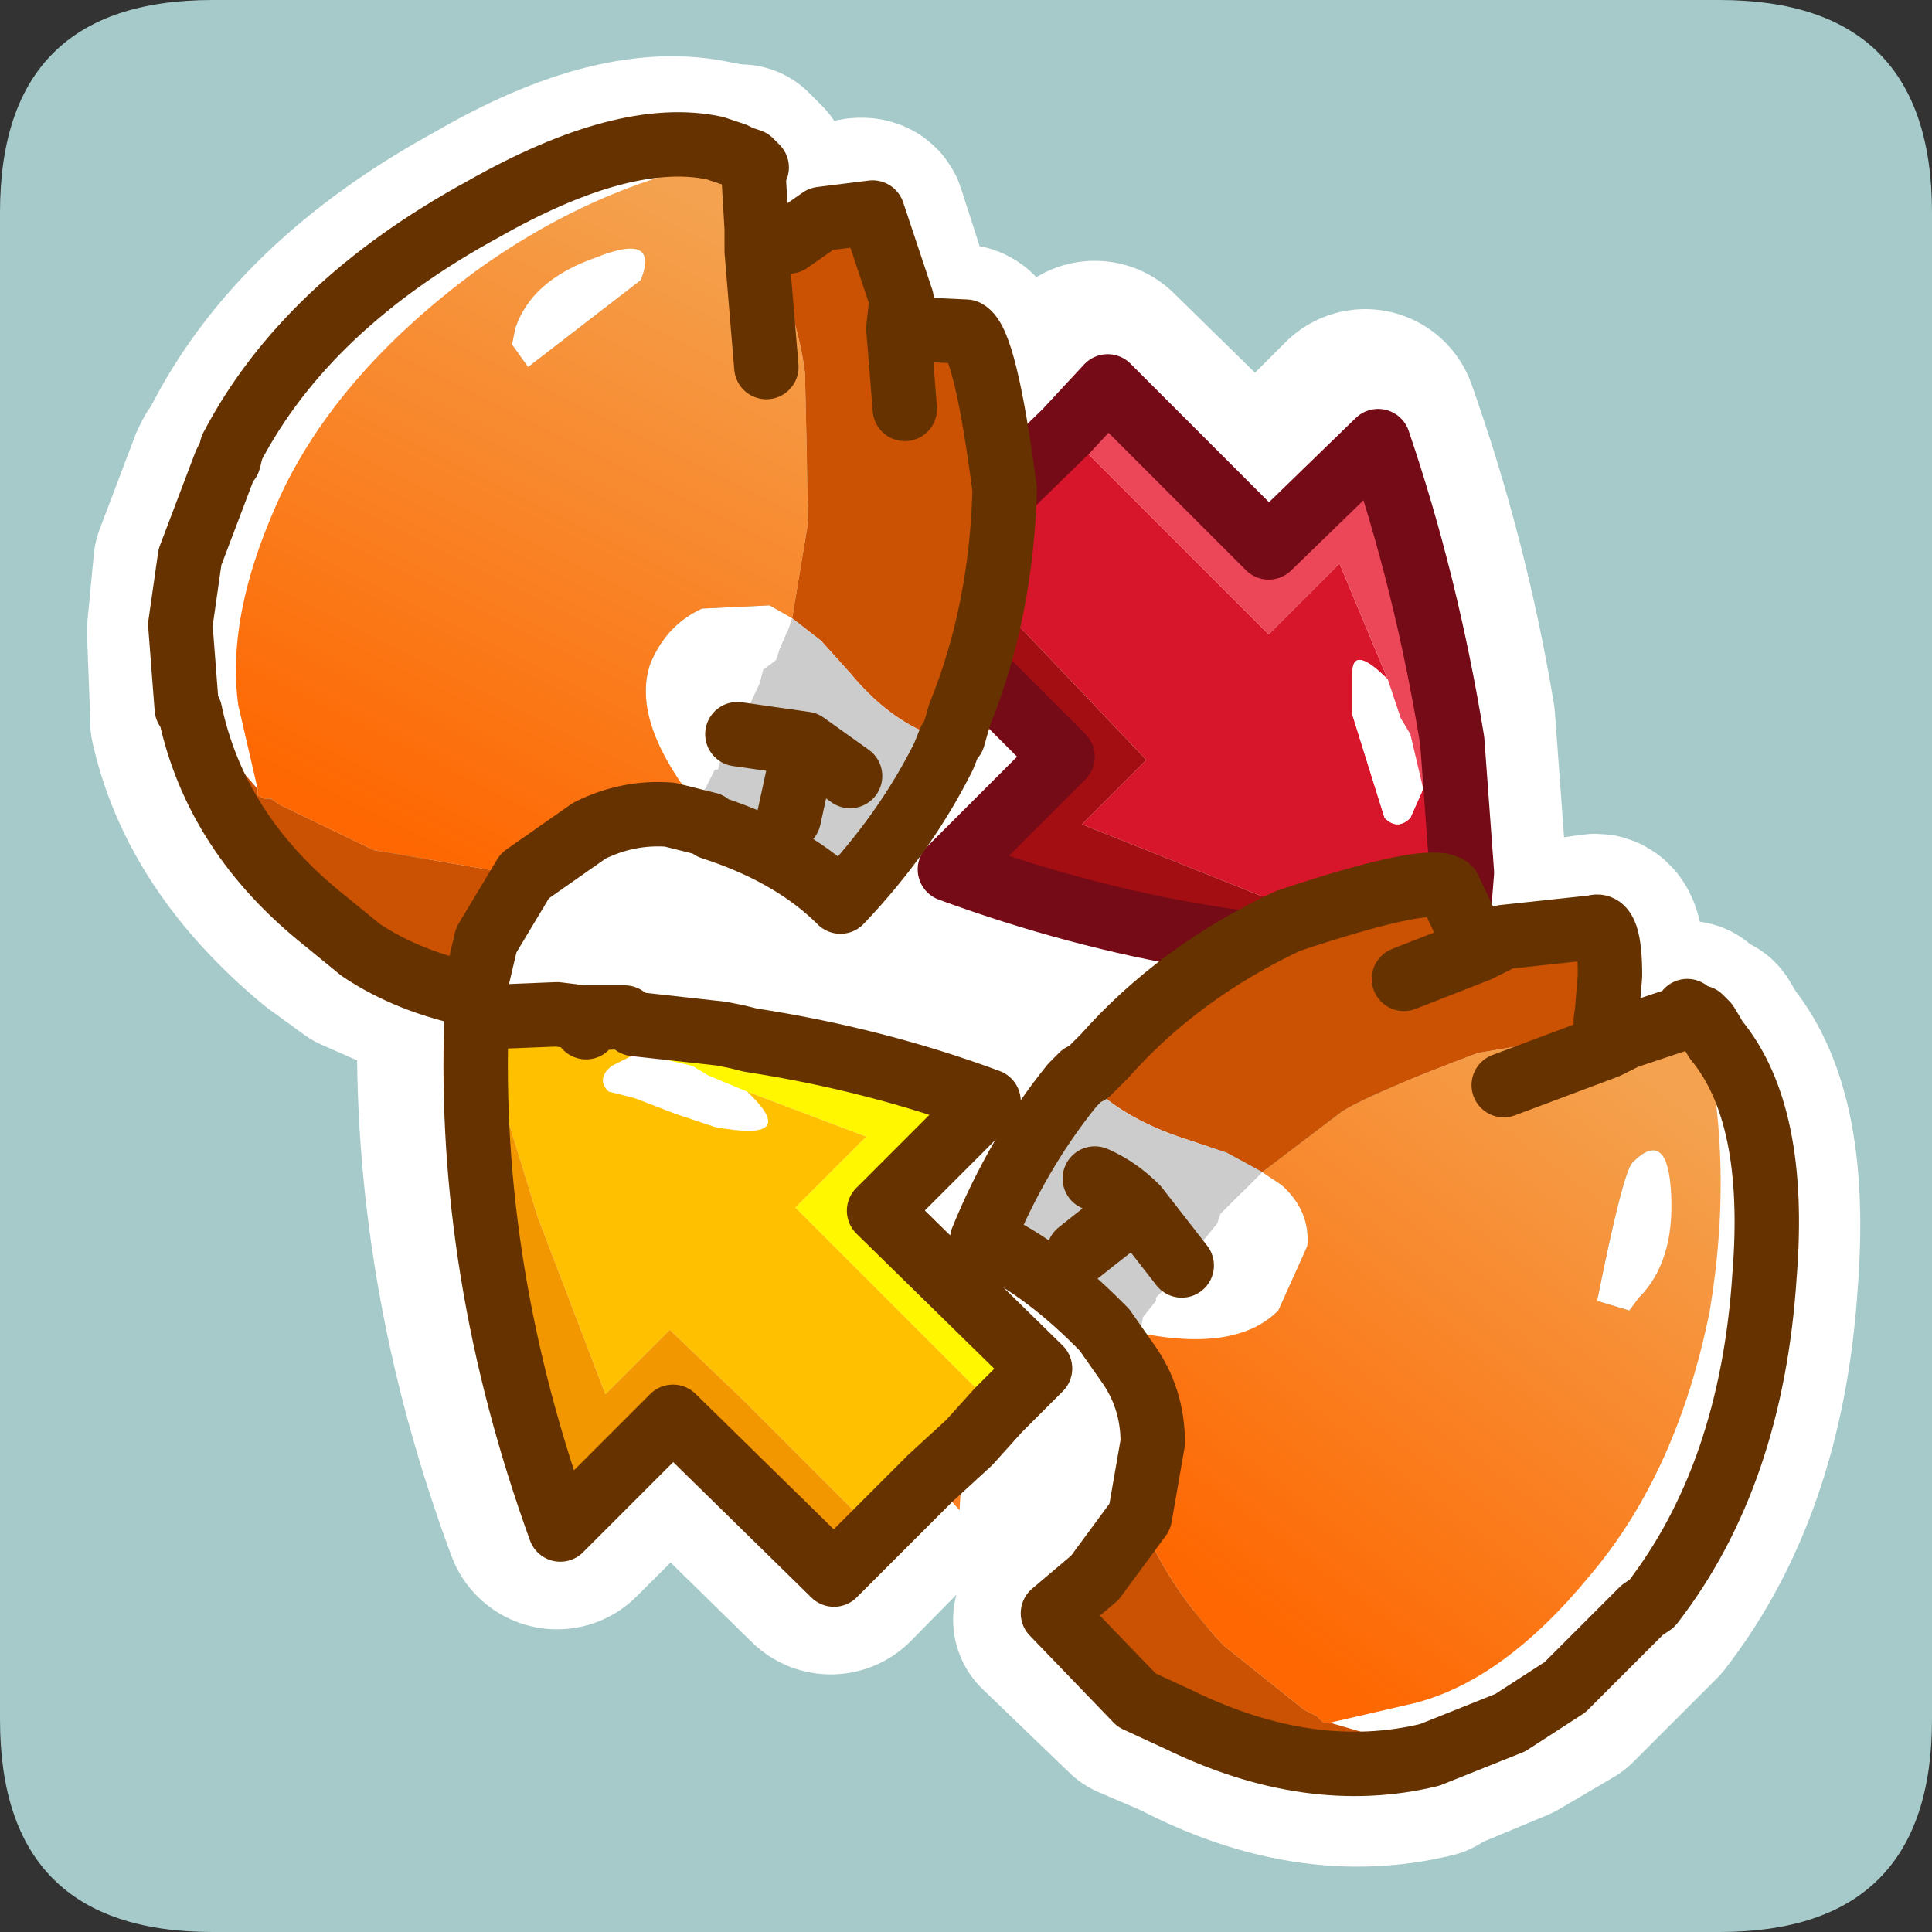 <?xml version="1.0" encoding="UTF-8" standalone="no"?>
<svg xmlns:ffdec="https://www.free-decompiler.com/flash" xmlns:xlink="http://www.w3.org/1999/xlink" ffdec:objectType="frame" height="30.0px" width="30.0px" xmlns="http://www.w3.org/2000/svg">
  <rect width="100%" height="100%" fill="#333333" stroke="none"/>
  <g transform="matrix(1.0, 0.0, 0.0, 1.0, 0.0, 0.0)">
    <use ffdec:characterId="1" height="30.0" transform="matrix(1.0, 0.0, 0.0, 1.0, 0.0, 0.0)" width="30.0" xlink:href="#shape0"/>
  </g>
  <defs>
    <g id="shape0" transform="matrix(1.0, 0.0, 0.0, 1.0, 0.0, 0.0)">
      <path d="M0.0 0.0 L30.0 0.0 30.0 30.0 0.0 30.0 0.0 0.0" fill="#33cc66" fill-opacity="0.0" fill-rule="evenodd" stroke="none"/>
      <path d="M0.0 26.7 L0.0 3.3 Q0.0 0.0 3.3 0.0 L26.7 0.0 Q30.0 0.0 30.0 3.3 L30.0 26.7 Q30.0 30.0 26.7 30.0 L3.3 30.0 Q0.0 30.0 0.0 26.7" fill="#a5cac9" fill-rule="evenodd" stroke="none"/>
      <path d="M21.8 15.2 L22.95 14.85 22.4 13.9 Q22.2 13.65 19.95 14.4 18.3 15.2 17.1 16.45 L16.85 16.75 16.75 16.8 16.65 16.95 Q15.75 18.0 15.2 19.4 L17.05 20.6 17.15 20.75 17.5 21.2 Q17.9 21.8 17.9 22.5 17.95 23.1 17.65 23.6 L17.0 24.65 16.3 25.15 17.65 26.45 18.35 26.75 Q20.35 27.8 22.2 27.35 L22.25 27.3 23.45 26.8 24.3 26.3 25.5 25.1 25.6 25.0 Q27.15 23.0 27.35 19.9 27.55 17.35 26.65 16.25 L26.5 16.0 26.35 15.95 26.25 15.9 26.2 15.8 26.1 15.9 25.3 16.15 24.9 16.35 23.3 16.95 M24.9 16.35 L25.0 16.1 24.95 15.8 24.95 15.2 Q25.0 14.4 24.75 14.45 L23.35 14.65 22.95 14.85 M11.4 2.5 L11.5 2.5 11.6 2.6 11.7 2.7 11.65 2.8 11.75 3.7 11.75 4.05 11.9 3.95 12.25 3.85 12.75 3.55 Q13.45 3.2 13.5 3.4 L13.95 4.8 13.95 5.25 14.95 5.3 Q15.25 5.4 15.6 7.7 15.6 9.65 14.9 11.2 L14.8 11.55 14.8 11.65 14.7 11.85 13.05 14.15 Q12.35 13.4 11.2 13.0 L11.0 12.95 11.0 12.9 10.4 12.8 9.1 13.0 8.15 13.7 7.55 14.75 7.3 15.6 5.6 14.85 5.05 14.45 Q3.3 13.0 2.9 11.2 L2.9 11.1 2.85 9.8 2.95 8.75 3.5 7.3 3.55 7.2 3.6 7.25 3.65 7.05 Q4.75 4.85 7.5 3.35 9.65 2.1 11.1 2.45 L11.4 2.5 M11.75 4.05 L11.85 5.8 M11.4 11.55 L12.5 11.65 13.15 12.15 M13.95 5.25 L14.0 6.45 M3.5 7.3 Q3.55 7.2 3.6 7.25 M18.3 19.75 L17.65 18.8 16.75 19.55 M17.65 18.8 L17.0 18.4 M12.5 11.65 L12.25 12.8" fill="none" stroke="#ffffff" stroke-linecap="round" stroke-linejoin="round" stroke-width="3.0"/>
      <path d="M22.4 11.2 Q22.0 8.8 21.2 6.55 L19.5 8.25 17.0 5.8 13.8 9.05 16.3 11.5 14.6 13.25 Q18.55 14.65 22.5 14.5 L22.55 13.25 22.4 11.2 M11.3 15.9 L11.6 15.95 Q13.5 16.2 15.25 16.85 L13.6 18.55 16.1 21.0 12.9 24.25 10.4 21.8 8.65 23.55 Q7.2 19.65 7.3 15.7 L8.55 15.6 8.95 15.65 9.65 15.65 9.7 15.7 11.05 15.85" fill="none" stroke="#ffffff" stroke-linecap="round" stroke-linejoin="round" stroke-width="3.5"/>
      <path d="M22.1 12.25 L22.6 14.8 19.55 13.9 16.8 12.8 17.8 11.8 15.9 9.8 15.85 9.75 15.6 9.5 15.45 9.35 15.35 9.25 15.2 9.1 15.0 8.9 14.95 8.85 14.65 8.55 16.55 6.7 19.7 9.85 20.8 8.75 21.55 10.55 Q21.0 10.0 21.0 10.45 L21.0 11.1 21.5 12.7 Q21.7 12.9 21.9 12.7 L22.1 12.25" fill="#d8162b" fill-rule="evenodd" stroke="none"/>
      <path d="M21.55 10.55 L21.75 11.15 21.9 11.4 22.1 12.25 21.9 12.7 Q21.7 12.9 21.5 12.7 L21.0 11.1 21.0 10.45 Q21.0 10.0 21.55 10.55 M9.85 15.9 L9.7 15.8 9.7 15.55 9.85 15.9 M9.95 16.4 L10.1 16.4 10.75 16.55 11.0 16.7 11.6 16.95 Q12.45 17.75 11.1 17.5 L10.5 17.3 9.85 17.05 9.45 16.95 Q9.25 16.75 9.5 16.55 L9.8 16.4 9.95 16.4" fill="#ffffff" fill-rule="evenodd" stroke="none"/>
      <path d="M22.1 12.25 L21.9 11.4 21.75 11.15 21.55 10.55 20.8 8.75 19.7 9.85 16.55 6.7 17.2 6.0 19.7 8.5 21.4 6.85 Q22.15 9.05 22.55 11.5 L22.7 13.55 Q22.4 11.9 22.6 14.8 L22.1 12.25" fill="#eb4758" fill-rule="evenodd" stroke="none"/>
      <path d="M22.6 14.8 Q22.4 11.9 22.7 13.55 L22.6 14.8 M8.65 15.75 L9.05 15.85 9.1 15.95 7.4 15.8 8.65 15.75" fill="#cb2c1b" fill-rule="evenodd" stroke="none"/>
      <path d="M22.6 14.8 Q18.7 14.95 14.75 13.5 L16.5 11.75 14.0 9.25 14.65 8.55 14.95 8.85 15.0 8.9 15.2 9.1 15.35 9.25 15.45 9.35 15.6 9.5 15.85 9.75 15.9 9.8 17.8 11.8 16.8 12.8 19.55 13.9 22.6 14.8" fill="#a30e12" fill-rule="evenodd" stroke="none"/>
      <path d="M9.7 15.8 L9.85 15.9 11.2 16.05 11.45 16.1 11.65 16.15 Q13.6 16.45 15.35 17.1 L13.65 18.8 16.15 21.25 15.5 21.9 12.35 18.75 13.45 17.65 11.6 16.95 11.0 16.7 10.75 16.55 10.1 16.4 9.95 16.4 9.75 16.35 9.0 16.2 7.4 15.8 9.1 15.95 9.05 15.85 8.65 15.75 9.05 15.8 9.7 15.8" fill="#fff700" fill-rule="evenodd" stroke="none"/>
      <path d="M7.4 15.8 L9.0 16.2 9.75 16.35 9.95 16.4 9.8 16.4 9.5 16.55 Q9.25 16.75 9.45 16.95 L9.85 17.05 10.5 17.3 11.1 17.5 Q12.45 17.75 11.6 16.95 L13.45 17.65 12.35 18.75 15.5 21.9 15.05 22.4 14.45 22.95 13.6 23.8 13.3 23.5 13.25 23.45 12.9 23.1 12.8 23.0 12.65 22.85 12.4 22.6 11.55 21.75 10.4 20.65 9.4 21.65 8.35 18.9 7.4 15.8" fill="#ffc000" fill-rule="evenodd" stroke="none"/>
      <path d="M7.4 15.8 L8.35 18.9 9.4 21.65 10.4 20.65 11.55 21.75 12.4 22.6 12.65 22.85 12.8 23.0 12.9 23.1 13.25 23.45 13.3 23.5 13.6 23.8 12.95 24.45 10.45 22.0 8.7 23.75 Q7.25 19.75 7.4 15.8" fill="#f39700" fill-rule="evenodd" stroke="none"/>
      <path d="M14.45 22.95 L15.05 22.4 14.95 22.55 14.9 23.45 14.45 22.95" fill="url(#gradient0)" fill-rule="evenodd" stroke="none"/>
      <path d="M22.7 13.55 L22.55 11.5 Q22.15 9.05 21.4 6.85 L19.7 8.5 17.2 6.0 16.55 6.7 14.65 8.55 14.0 9.25 16.5 11.75 14.75 13.5 Q18.7 14.95 22.6 14.8 L22.7 13.55" fill="none" stroke="#750b16" stroke-linecap="round" stroke-linejoin="round" stroke-width="1.0"/>
      <path d="M9.85 15.9 L9.7 15.8 9.05 15.8 8.65 15.75 7.4 15.8 Q7.25 19.75 8.7 23.75 L10.45 22.0 12.95 24.45 13.6 23.8 14.45 22.95 15.05 22.4 15.5 21.9 16.15 21.25 13.65 18.8 15.35 17.1 Q13.6 16.45 11.65 16.15 L11.45 16.1 11.2 16.05 9.85 15.9 M9.05 15.85 L9.1 15.95" fill="none" stroke="#663300" stroke-linecap="round" stroke-linejoin="round" stroke-width="1.0"/>
      <path d="M2.95 11.05 L2.9 11.0 2.8 9.7 2.95 8.65 3.5 7.2 3.55 7.15 3.6 6.95 Q4.75 4.75 7.5 3.25 9.7 2.0 11.1 2.3 L11.4 2.4 11.5 2.45 Q9.35 2.8 7.4 4.2 5.3 5.75 4.4 7.6 3.5 9.5 3.7 10.95 L4.0 12.25 2.95 11.05 M12.3 9.6 L12.25 9.75 12.1 10.1 12.05 10.25 11.85 10.4 11.8 10.6 11.5 11.25 11.45 11.4 11.2 11.75 11.15 11.95 11.1 11.95 10.95 12.25 10.75 12.4 Q9.8 11.15 10.1 10.3 10.35 9.7 10.9 9.45 L11.95 9.4 12.3 9.6 M8.0 5.1 Q8.25 4.35 9.25 4.0 10.25 3.6 9.95 4.35 L8.2 5.7 7.95 5.35 8.0 5.1" fill="#ffffff" fill-rule="evenodd" stroke="none"/>
      <path d="M11.5 2.45 L11.65 2.5 11.75 2.6 11.7 2.7 11.75 3.55 11.75 3.9 11.9 3.8 Q12.4 4.95 12.5 5.8 L12.55 8.1 12.3 9.6 11.95 9.4 10.9 9.45 Q10.35 9.7 10.1 10.3 9.8 11.15 10.75 12.4 L10.5 12.65 10.4 12.65 Q9.75 12.6 9.15 12.9 L8.15 13.6 5.8 13.2 4.35 12.5 4.2 12.4 4.1 12.4 4.0 12.35 4.0 12.25 3.7 10.95 Q3.5 9.5 4.4 7.6 5.3 5.75 7.4 4.2 9.35 2.8 11.5 2.45 M11.9 5.7 L11.75 3.9 11.9 5.7 M8.0 5.1 L7.95 5.35 8.2 5.7 9.95 4.35 Q10.25 3.6 9.25 4.0 8.25 4.35 8.0 5.1" fill="url(#gradient1)" fill-rule="evenodd" stroke="none"/>
      <path d="M11.9 3.8 L12.25 3.75 12.75 3.4 13.55 3.3 14.0 4.65 13.95 5.1 15.0 5.15 Q15.3 5.3 15.6 7.6 15.55 9.5 14.9 11.1 L14.8 11.45 14.75 11.5 Q13.9 11.3 13.2 10.45 L12.75 9.95 12.3 9.6 12.55 8.1 12.5 5.8 Q12.4 4.95 11.9 3.8 M11.0 12.8 L10.4 12.65 10.5 12.65 10.75 12.4 10.95 12.75 11.0 12.8 M8.15 13.6 L7.55 14.6 7.35 15.45 Q6.35 15.25 5.6 14.75 L5.05 14.3 Q3.35 12.95 2.95 11.05 L4.0 12.25 4.0 12.35 4.1 12.4 4.2 12.4 4.35 12.5 5.8 13.2 8.15 13.6 M14.05 6.35 L13.95 5.1 14.05 6.35" fill="#ca5202" fill-rule="evenodd" stroke="none"/>
      <path d="M14.75 11.5 L14.65 11.75 Q14.05 12.95 13.05 14.0 12.35 13.3 11.2 12.9 L11.05 12.85 11.0 12.8 10.95 12.75 10.75 12.4 10.95 12.25 11.1 11.95 11.15 11.95 11.2 11.75 11.45 11.4 11.5 11.25 11.8 10.6 11.85 10.4 12.05 10.25 12.1 10.1 12.25 9.75 12.3 9.6 12.75 9.95 13.2 10.45 Q13.9 11.3 14.75 11.5 M13.2 12.05 L12.5 11.55 11.45 11.4 12.5 11.55 13.2 12.05 M12.25 12.7 L12.5 11.55 12.25 12.7" fill="#cccccc" fill-rule="evenodd" stroke="none"/>
      <path d="M11.5 2.45 L11.65 2.5 11.75 2.6 11.7 2.7 11.75 3.55 11.75 3.9 11.9 3.8 12.25 3.75 12.75 3.4 13.55 3.3 14.0 4.65 13.95 5.1 15.0 5.15 Q15.3 5.3 15.6 7.6 15.55 9.5 14.9 11.1 L14.8 11.45 14.75 11.5 14.65 11.75 Q14.05 12.95 13.05 14.0 12.35 13.3 11.2 12.9 L11.05 12.85 11.0 12.8 10.4 12.65 Q9.75 12.6 9.15 12.9 L8.15 13.6 7.55 14.6 7.35 15.45 Q6.35 15.25 5.6 14.75 L5.05 14.3 Q3.35 12.95 2.95 11.05 L2.9 11.0 2.8 9.7 2.95 8.65 3.5 7.2 3.55 7.1 3.55 7.15 3.6 6.95 Q4.75 4.75 7.5 3.25 9.7 2.0 11.1 2.3 L11.4 2.4 11.5 2.45 M11.75 3.9 L11.9 5.7 M11.45 11.4 L12.5 11.55 13.2 12.05 M13.95 5.1 L14.05 6.35 M3.5 7.2 L3.55 7.15 M12.5 11.55 L12.25 12.7" fill="none" stroke="#663300" stroke-linecap="round" stroke-linejoin="round" stroke-width="1.0"/>
      <path d="M26.4 15.8 L26.5 15.9 26.65 16.15 Q27.6 17.3 27.4 19.8 27.2 22.9 25.65 24.9 L25.5 25.0 24.3 26.2 23.45 26.75 22.2 27.25 22.2 27.2 20.65 26.75 21.95 26.45 Q23.35 26.1 24.7 24.45 26.05 22.85 26.55 20.35 26.95 17.95 26.4 15.8 M25.35 18.05 Q25.9 17.5 25.95 18.55 26.0 19.6 25.45 20.15 L25.3 20.35 24.8 20.2 Q25.2 18.2 25.35 18.05 M19.6 18.2 L19.9 18.4 Q20.35 18.8 20.3 19.35 L19.85 20.35 Q19.2 21.0 17.7 20.7 L17.75 20.45 17.95 20.2 17.95 20.15 18.1 20.0 18.35 19.65 18.45 19.55 18.9 19.0 18.95 18.85 19.15 18.65 19.25 18.55 19.5 18.3 19.6 18.2" fill="#ffffff" fill-rule="evenodd" stroke="none"/>
      <path d="M26.4 15.8 Q26.95 17.95 26.55 20.35 26.05 22.85 24.7 24.45 23.35 26.1 21.95 26.45 L20.65 26.75 20.55 26.75 20.5 26.7 20.45 26.65 20.25 26.55 19.0 25.55 Q18.1 24.6 17.7 23.55 L17.9 22.4 Q17.9 21.7 17.5 21.15 L17.55 21.05 17.7 20.7 Q19.2 21.0 19.85 20.35 L20.3 19.35 Q20.35 18.8 19.9 18.4 L19.6 18.2 20.85 17.25 Q21.35 16.95 22.95 16.35 L25.0 16.0 24.95 16.25 25.25 16.1 26.15 15.8 26.2 15.7 26.25 15.75 26.4 15.8 M25.35 18.05 Q25.2 18.2 24.8 20.2 L25.3 20.35 25.45 20.15 Q26.0 19.6 25.95 18.55 25.9 17.5 25.35 18.05 M23.35 16.85 L24.95 16.25 23.35 16.85" fill="url(#gradient2)" fill-rule="evenodd" stroke="none"/>
      <path d="M20.65 26.75 L22.2 27.2 22.2 27.25 Q20.35 27.7 18.3 26.7 L17.65 26.4 16.35 25.05 17.0 24.5 17.7 23.55 Q18.1 24.6 19.0 25.55 L20.25 26.55 20.45 26.65 20.5 26.7 20.55 26.75 20.65 26.75 M17.5 21.15 L17.15 20.65 17.35 20.65 17.7 20.7 17.55 21.05 17.5 21.15 M16.8 16.7 L16.9 16.65 17.15 16.4 Q18.3 15.1 20.0 14.3 22.25 13.55 22.5 13.8 L22.95 14.75 23.35 14.55 24.75 14.4 Q25.0 14.3 25.0 15.15 L24.95 15.75 Q24.9 15.95 25.0 16.0 L22.95 16.35 Q21.35 16.95 20.85 17.25 L19.6 18.2 19.05 17.9 18.45 17.7 Q17.35 17.35 16.8 16.7 M21.8 15.2 L22.95 14.75 21.8 15.2" fill="#ca5202" fill-rule="evenodd" stroke="none"/>
      <path d="M17.15 20.65 L17.05 20.55 Q16.15 19.65 15.25 19.25 15.8 17.9 16.65 16.85 L16.8 16.7 Q17.35 17.35 18.45 17.7 L19.05 17.9 19.6 18.2 19.5 18.3 19.25 18.55 19.15 18.65 18.95 18.85 18.9 19.0 18.45 19.55 18.35 19.65 18.1 20.0 17.95 20.15 17.95 20.2 17.75 20.45 17.7 20.7 17.35 20.65 17.15 20.65 M17.0 18.3 Q17.35 18.45 17.65 18.75 17.25 19.05 16.75 19.45 17.25 19.05 17.65 18.75 17.35 18.45 17.0 18.3 M17.65 18.75 L18.35 19.65 17.65 18.75" fill="#cccccc" fill-rule="evenodd" stroke="none"/>
      <path d="M22.2 27.25 L23.45 26.75 24.3 26.2 25.5 25.0 25.65 24.9 Q27.2 22.9 27.4 19.8 27.6 17.3 26.65 16.15 L26.5 15.9 26.4 15.8 26.25 15.75 26.2 15.7 26.15 15.8 25.25 16.1 24.95 16.25 23.35 16.85 M22.2 27.25 Q20.35 27.7 18.3 26.7 L17.65 26.4 16.35 25.05 17.0 24.5 17.7 23.55 17.9 22.4 Q17.9 21.7 17.5 21.15 L17.15 20.65 17.05 20.55 Q16.15 19.65 15.25 19.25 15.8 17.9 16.65 16.85 L16.8 16.7 16.9 16.65 17.15 16.4 Q18.3 15.1 20.0 14.3 22.25 13.55 22.5 13.8 L22.95 14.75 23.35 14.55 24.75 14.4 Q25.0 14.3 25.0 15.15 L24.95 15.75 Q24.9 15.95 25.0 16.0 L24.95 16.25 M22.95 14.75 L21.8 15.2 M16.75 19.45 Q17.25 19.05 17.65 18.75 17.35 18.45 17.0 18.3 M18.35 19.65 L17.65 18.75" fill="none" stroke="#663300" stroke-linecap="round" stroke-linejoin="round" stroke-width="1.0"/>
    </g>
    <linearGradient gradientTransform="matrix(0.007, 0.007, -0.007, 0.007, 18.2, 18.5)" gradientUnits="userSpaceOnUse" id="gradient0" spreadMethod="pad" x1="-819.2" x2="819.2">
      <stop offset="0.0" stop-color="#f4a24f"/>
      <stop offset="1.0" stop-color="#ff6600"/>
    </linearGradient>
    <linearGradient gradientTransform="matrix(0.003, -0.006, 0.004, 0.002, 8.55, 8.15)" gradientUnits="userSpaceOnUse" id="gradient1" spreadMethod="pad" x1="-819.2" x2="819.2">
      <stop offset="0.0" stop-color="#fe6701"/>
      <stop offset="1.0" stop-color="#f4a24f"/>
    </linearGradient>
    <linearGradient gradientTransform="matrix(0.004, -0.005, -0.004, -0.003, 22.45, 20.95)" gradientUnits="userSpaceOnUse" id="gradient2" spreadMethod="pad" x1="-819.2" x2="819.2">
      <stop offset="0.0" stop-color="#fe6701"/>
      <stop offset="1.0" stop-color="#f4a24f"/>
    </linearGradient>
  </defs>
</svg>
